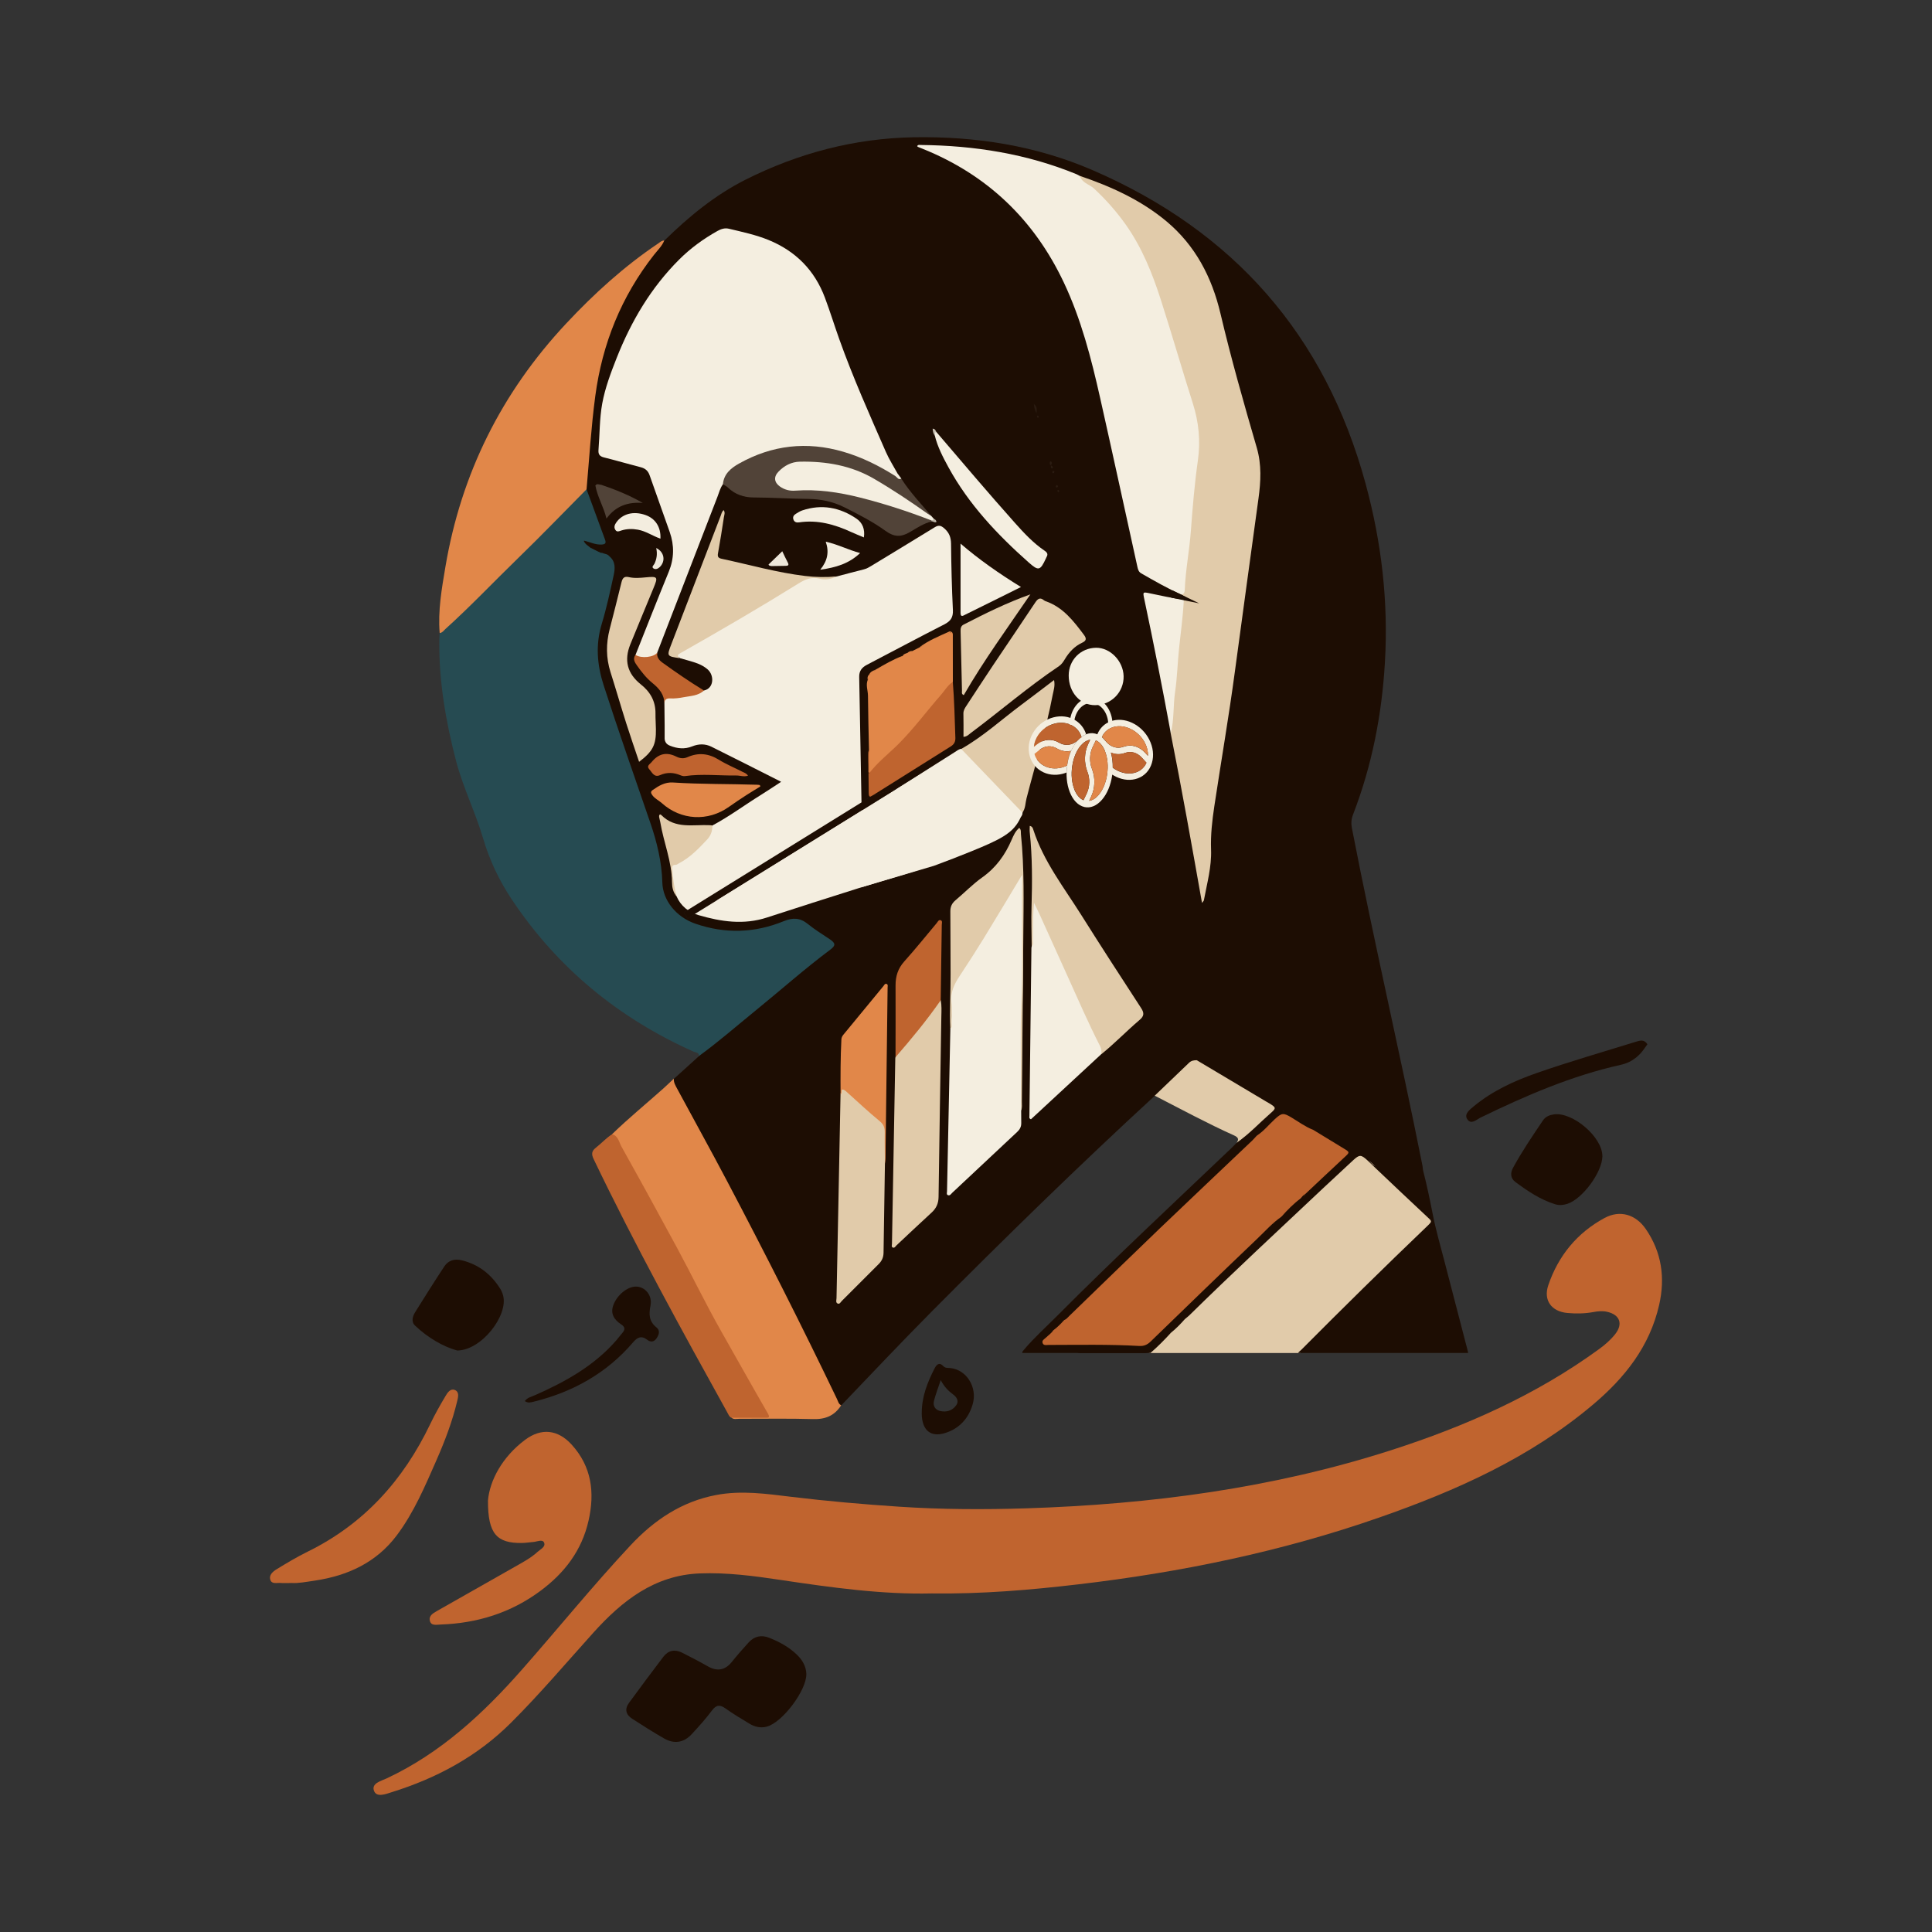 <?xml version="1.0" encoding="UTF-8"?>
<svg id="Layer_1" xmlns="http://www.w3.org/2000/svg" version="1.1" viewBox="0 0 500 500">
  <rect x="0" y="0" width="500" height="500" fill="#333333" stroke="none"/>
  <!-- Generator: Adobe Illustrator 29.4.0, SVG Export Plug-In . SVG Version: 2.1.0 Build 152)  -->
  <defs>
    <style>
      .st0 {
        fill: #514338;
      }

      .st1 {
        fill: #f4eee0;
      }

      .st2 {
        fill: #1d0d03;
      }

      .st3 {
        fill: #c8c0b3;
      }

      .st4 {
        fill: #2b1c12;
      }

      .st5 {
        fill: #2a1b11;
      }

      .st6 {
        fill: #f3eddf;
      }

      .st7 {
        fill: #c0642f;
      }

      .st8 {
        fill: #64584c;
      }

      .st9 {
        fill: #ede7d9;
      }

      .st10 {
        fill: #5a4d42;
      }

      .st11 {
        fill: #bdb5a8;
      }

      .st12 {
        fill: #bf642f;
      }

      .st13 {
        fill: #4f4137;
      }

      .st14 {
        fill: #eee7da;
      }

      .st15 {
        fill: #bf632f;
      }

      .st16 {
        fill: #e18749;
      }

      .st17 {
        fill: #e1cbaa;
      }

      .st18 {
        fill: #2b1c11;
      }

      .st19 {
        fill: #264b52;
      }
    </style>
  </defs>
  <path class="st2" d="M369.6,309.14c-.17-.57-.99-.87-.74-1.61.27-.77-.02-1.36-.47-1.98-.62-.87-.79-1.78-.12-2.73-.05-.42-.07-.82-.15-1.21-5.8-29.15-12.59-58.08-18.24-87.25-.25-1.26-.17-2.4.3-3.59,4.88-12.64,7.44-25.78,8.23-39.26.94-15.74-.87-31.21-5.01-46.38-10.46-38.42-34.21-65.36-70.67-81.11-14.7-6.35-30.17-8.75-46.15-8.5-15.47.27-29.97,4.11-43.7,11.01-7.88,3.99-14.67,9.57-20.95,15.74-.45.37-.87.77-1.21,1.19-9.99,12-15.62,25.83-17.43,41.27-.52,4.36-.67,8.73-1.14,13.09-.3,2.9-.89,5.8-.62,8.75,1.02,3.92,2.7,7.56,3.94,11.38.25.74,1.09,1.64.52,2.26-.67.69-1.74.15-2.65-.02-.79-.15-1.86-1.04-2.31-.02-.37.79.82,1.36,1.54,1.83.87.42,1.74.84,2.6,1.26.2.07.4.15.62.22.67.2,1.39.37,1.86.97,1.12,1.31,1.07,2.85.77,4.41-.92,4.76-2.31,9.39-3.47,14.1-.99,4.09-.97,8.11.22,12.07,2.88,9.59,6.07,19.06,9.42,28.51,2.18,6.12,4.54,12.17,5.58,18.64.27,1.74.79,3.4.84,5.18.1,5.5,2.75,9.39,7.73,11.65,3.52,1.59,7.31,2.18,11.13,2.28,4.61.12,9.07-.69,13.29-2.55,2.11-.92,3.82-.69,5.55.72,1.69,1.36,3.57,2.48,5.33,3.72,1.54,1.07,1.59,1.46.17,2.63-2.18,1.76-4.44,3.4-6.57,5.16-8.48,7.06-16.88,14.23-25.58,21.02-.5.4-.79.89-1.17,1.34-2.16,1.96-4.34,3.92-6.49,5.87-.32.72-.2,1.39.15,2.06.5.97.94,1.96,1.49,2.9,5.58,9.64,10.63,19.58,15.86,29.4,4.46,8.33,8.6,16.83,12.82,25.26,1.09,2.18,2.35,4.26,3.35,6.47,2.68,5.87,5.7,11.58,8.45,17.4.22.5.47,1.07,1.19,1.02,7.81-8.16,15.57-16.38,23.52-24.39,18.84-18.96,37.95-37.63,57.61-55.72.5-.07.84-.35,1.17-.67,2.26-2.33,4.83-4.29,6.99-6.69.77-.87,1.69-1.46,2.83-1.69.77-.5,1.29-.1,1.96.3,1.07.67,1.86,1.88,3.1,2.06,1.14.17,1.88.67,2.55,1.51.99,1.26,2.23,2.11,3.84,2.31.84.1,1.56.52,2.28.89,2.23,1.12,3.84,3.3,6.44,3.77.25.05.52.22.62.45.72,1.44,1.81,2.01,3.45,2.48,2.18.62,4.39,1.76,5.48,4.09.12.1.25.17.4.25,1.39.05,2.53.69,3.67,1.41,2.08,1.31,4.44,2.13,6.3,3.84.55.5,1.21.45,1.91.42.72-.05,1.21.2,1.56.94.74,1.59,1.86,2.85,3.62,3.37.3.1.52.25.69.55,1.29,2.21,2.83,4.16,5.45,4.86.25.07.42.27.62.47,1.66,1.66,3.82,2.78,5.03,4.91.15.25.47.42.82.22.22-.15.4-.4.32-.64-.27-1.26.1-2.55-.32-3.82ZM177.97,237.68l-.99-1.56c16.29-10.09,32.55-20.15,48.81-30.22,2.18-.62,4.34-1.24,6.52-1.86-18.12,11.2-36.21,22.43-54.33,33.64Z"/>
  <path class="st2" d="M232.3,204.04c-18.12,11.2-36.21,22.43-54.33,33.64l-.99-1.56c16.29-10.09,32.55-20.15,48.81-30.22,2.18-.62,4.34-1.24,6.52-1.86Z"/>
  <path class="st19" d="M151.8,126.63c1.59,4.33,3.17,8.66,4.77,12.99.35.95.1,1.26-.92,1.31-1.58.07-2.97-.64-4.62-1.05.39,1.02,1.19,1.33,1.76,1.87.74.65,1.64.99,2.56,1.28.18.03.37.05.55.08.45.6,1.25.47,1.8.86,1.66,1.35,1.49,3.21,1.11,4.94-.92,4.21-1.83,8.44-3.08,12.56-1.64,5.41-1.2,10.63.5,15.9,3.86,11.95,8.02,23.79,12.1,35.66,1.69,4.92,2.94,10.05,3.08,15.35.12,4.67,3.6,8.96,8.55,10.67,7.7,2.66,15.36,2.43,22.87-.65,2.37-.97,4.24-.9,6.24.73,1.79,1.46,3.78,2.66,5.7,3.96,1.46.99,1.56,1.6.12,2.67-6.67,4.99-12.9,10.53-19.36,15.78-4.86,3.95-9.57,8.08-14.64,11.76.04-.99-.87-.9-1.4-1.14-19.36-8.65-35.14-21.59-46.96-39.26-3.32-4.95-5.83-10.23-7.53-16.01-1.99-6.75-5.18-13.11-6.97-19.96-2.69-10.3-4.47-20.72-4.34-31.4,0-.56.07-1.13.1-1.69.83-1.06,1.79-2,2.83-2.85.88-.72,1.72-1.48,2.51-2.3,7.76-7.99,16-15.49,23.76-23.48,2.44-2.51,4.77-5.13,7.3-7.56.46-.44.82-1.11,1.62-1.02Z"/>
  <path class="st16" d="M151.8,126.63c-5.87,5.92-11.65,11.93-17.63,17.73-6.32,6.13-12.36,12.53-18.9,18.43-.45.41-.8.97-1.48,1.05-.48-5.77.52-11.43,1.47-17.07,4.07-24.16,14.53-45.16,31.27-63.05,7.21-7.71,14.97-14.77,23.75-20.67.5-.34.95-.81,1.63-.8-.59,1.46-1.74,2.53-2.68,3.73-8.44,10.77-13.37,23-15.17,36.51-1.07,8.01-1.55,16.09-2.26,24.14Z"/>
  <path class="st16" d="M174.39,279.16c-.08.99.43,1.79.86,2.6,4.3,7.99,8.71,15.92,12.94,23.95,9.81,18.62,19.32,37.38,28.42,56.35.28.58.4,1.31,1.09,1.62-1.7,2.69-4.08,3.68-7.3,3.58-6.38-.19-12.77-.05-19.16-.07-.64,0-1.34.23-1.92-.29.5-.5,1.15-.37,1.76-.38,2.01-.02,4.02,0,6.03-.01,1.43-.01,1.51-.11.78-1.36-2.67-4.53-5.24-9.12-7.8-13.71-3.99-7.16-8.06-14.28-11.71-21.62-4.87-9.79-10.36-19.25-15.61-28.83-1.38-2.53-2.7-5.1-4.37-7.46,4.31-4.18,8.97-7.98,13.44-11.98.86-.78,1.69-1.59,2.54-2.39Z"/>
  <path class="st17" d="M336.49,350.16c2.71-2.73,5.4-5.39,8.06-8.08,6.83-6.87,13.73-13.67,20.84-20.25,1.63-1.51,3.16-3.12,4.71-4.7.58-.59,1.08-1.25.17-1.94-2.63-2.01-4.67-4.68-7.25-6.72-3.31-2.62-6.06-5.82-9.25-8.56-1.48-1.27-2.2-1.44-3.67-.08-2.46,2.27-4.96,4.5-7.39,6.8-6.76,6.42-13.61,12.75-20.38,19.16-4.79,4.53-9.62,9.03-14.18,13.8-.46.48-.93.96-1.5,1.33-1.39,1.18-2.59,2.57-3.92,3.81-1.39,1.42-2.83,2.79-4.19,4.24-.39.41-.94.71-1.26,1.19h39.2Z"/>
  <path class="st2" d="M297.72,350.16c1.88-1.62,3.62-3.38,5.29-5.21-.44-.5-.69-.93-.03-1.54,2.07-1.91,3.91-4.05,5.96-5.98.38-.36.66-.92,1.62-.87-1.12,1.22-2.2,2.2-3.19,3.27-.38.41-1.05.74-.68,1.51.35-.3.73-.57,1.06-.89,11.44-11.25,23.22-22.15,34.89-33.15,2.52-2.37,5.05-4.72,7.59-7.06,1.6-1.47,2.01-1.45,3.64.04.72.66,1.41,1.36,2.12,2.03,4.42,4.18,8.82,8.39,13.28,12.53,1.36,1.26,1.43,1.19.06,2.51-11,10.52-21.84,21.2-32.57,31.99-.26.26-.61.48-.82.81h44.01c-.03-.26-.09-.51-.16-.77-2.02-7.71-4.03-15.43-6.02-23.15-1.03-3.99-2.19-7.95-2.98-11.99-.74-3.84-1.56-7.66-2.52-11.44-.83.07-.93.57-.89,1.3.07,1.43,2,2.42.94,4.12-.12.19.24.4.5.48.31.1.49.32.64.62.64,1.26-.78,2.62.2,3.86.01.02-.1.18-.18.22-.25.13-.41-.05-.48-.23-.95-2.56-3.78-3.29-5.21-5.37-.22-.32-.61-.35-.98-.35-.41,0-.88.06-1.15-.31-1.12-1.52-3.27-2.21-3.53-4.43-.05-.4-.43-.51-.83-.53-1.79-.1-2.95-1.49-3.37-2.77-.51-1.55-1.3-1.59-2.47-1.55-.3.01-.62.28-.88.01-1.3-1.33-2.91-2.16-4.56-2.95-2.04-.98-3.68-2.9-6.25-2.61,0,0,0,0,0,0-.38-1.7-1.65-2.56-3.08-3.29-.96-.49-1.88-1.06-2.85-1.55-.25-.13-.68-.21-.87-.08-.8.53-1.01.15-1.22-.58-.4-1.42-1.61-2.34-3.05-2.23-.59.05-.86-.03-.99-.6-.11-.48-.45-.83-.92-.97-1.02-.3-1.77-1.01-2.63-1.56-.8-.52-1.71-1.12-2.61-1.2-1.8-.15-2.96-1.06-3.99-2.39-.49-.63-1.05-1.38-1.94-1.36-.81.02-1.16-.28-1.78-.81-.82-.7-1.84-1.37-2.84-1.93-.49-.28-1,.02-1.24.6.3,1.04,1.32,1.21,2.07,1.67,5.43,3.35,10.96,6.55,16.45,9.8,1.3.77,1.28,1.17.16,2.17-2.83,2.53-5.69,5.04-8.37,7.74-.47.47-.93.95-1.42,1.42-15.11,14.4-30.38,28.63-45.11,43.43-2.87,2.88-5.91,5.6-8.54,8.72-.2.24-.5.49-.43.83h33.19ZM329.67,317.71c.45-.66,1.11-1.1,1.58-1.71.12-.15.28-.3.4-.46-.09,1.17-.68,1.85-1.97,2.17ZM325.31,293.12c-.06.18-.14.36-.12.53-.03-.18,0-.36.12-.53ZM271.22,346.22c.59-.5,1.28-.9,1.48-1.72.03-.55-.6-.57-.82-.94.63-.71,1.37-1.26,1.91-1.98.65-.87,1.11-.61,1.61.09.81.18,1.22-.43,1.69-.88,3.81-3.69,7.52-7.47,11.36-11.13,3.87-3.69,7.74-7.39,11.59-11.11,2.48-2.39,4.9-4.86,7.44-7.19,5.69-5.22,11.24-10.57,16.8-15.92.43-.42.97-.79,1.01-1.49-.03-.04-.02-.08-.04-.13.03.05.05.09.1.14.74.17,1.12-.39,1.55-.81,1.07-1.03,2.09-2.11,3.17-3.14,1.61-1.54,2.18-1.6,4.03-.43,1.26.79,2.54,1.55,3.82,2.29.55.32,1.09.83,1.83.47-.02.8.68.94,1.18,1.23,2.21,1.3,4.4,2.65,6.61,3.95.71.42,1.19.78.31,1.59-2.61,2.39-5.16,4.84-7.82,7.18-.84.74-1.74,1.45-2.26,2.49-1.27,1.74-1.76,3.97-3.17,5.27.66-1.09,1.52-2.4,2.06-3.9-2.37.79-3.73,2.67-4.98,4.66,0,.05,0,.09,0,.14-.04-.07-.06-.14-.14-.22-.66-.08-1.04.38-1.44.77-6.38,6.08-12.77,12.15-19.14,18.24-4.4,4.2-8.59,8.61-13.06,12.75-1.06.98-2.14,1.57-3.58,1.43-3.6-.35-7.2-.32-10.81-.31-3.92.01-7.84,0-11.76,0-.4,0-.94.13-1.13-.29-.25-.53.28-.81.63-1.1Z"/>
  <path class="st12" d="M158.41,293.53c1.6.45,1.79,2.06,2.42,3.2,4.87,8.71,9.66,17.47,14.41,26.25,3.87,7.16,7.4,14.5,11.42,21.58,4.01,7.07,7.98,14.17,12.04,21.21.66,1.14.23,1.15-.7,1.14-2.89-.02-5.78,0-8.67,0-.56-.17-.73-.7-.98-1.14-12.02-21.69-23.98-43.41-34.71-65.78-.64-1.33-.53-2.12.61-3,1.42-1.11,2.62-2.48,4.16-3.45Z"/>
  <path class="st17" d="M309.72,274.38c6.02,3.58,12.03,7.17,18.05,10.75.27.16.54.3.8.46,1.69,1.04,1.73,1.22.27,2.49-2.94,2.57-5.6,5.45-8.82,7.69.7-.94.41-1.44-.62-1.91-7-3.15-13.74-6.8-20.56-10.3,2.97-2.84,5.94-5.68,8.9-8.53.57-.55,1.25-.65,1.99-.65Z"/>
  <path class="st1" d="M243.19,223.24c-6.85,2.54-13.93,4.38-20.89,6.59-7.94,2.52-15.89,5.03-23.81,7.62-6.02,1.97-11.92,1.08-17.76-.63-2.53-.74-4.56-2.35-5.66-4.9-1.12-2.27-.92-4.79-1.36-7.19-.12-.64.13-1.02.79-1.27,3.48-1.33,5.9-4.02,8.35-6.66.83-.89.81-2.21,1.52-3.17,4.34-2.3,8.26-5.24,12.42-7.82,1.74-1.08,3.43-2.22,5.37-3.48-6.19-3.12-12.1-6.14-18.06-9.09-1.58-.78-3.28-.76-4.96-.08-1.92.77-3.82.6-5.72-.16-.5-.2-.86-.45-1.09-.8-.35-.52-.33-1.1-.32-1.31.03-1.14-.01-4.4-.06-8.85,0-.09.02-.24.02-.42,0-.46-.04-.58,0-.7.13-.47,1.31-.55,1.36-.55,3.01-.22,6-.64,8.87-1.67,2.55-.55,2.72-3.85.97-5.43-1.47-1.32-3.3-1.82-5.12-2.35-.68-.2-1.37-.39-2.05-.58-.17-.43-.93.02-.93-.57,0-.58.5-.87.94-1.13,2.42-1.38,4.76-2.89,7.21-4.2,7.9-4.24,15.44-9.1,23.11-13.73,1.92-1.16,3.84-1.6,6.03-1.14,1.42.3,2.8-.18,4.2-.39,2.33-.61,4.67-1.25,7.01-1.83.67-.17,1.24-.49,1.81-.83,5.5-3.35,11.02-6.67,16.5-10.05,1-.62,1.59-.52,2.49.26,1.27,1.11,1.74,2.32,1.76,3.99.06,5.73.2,11.45.48,17.17.09,1.91-.61,2.88-2.25,3.71-6.7,3.42-13.33,6.98-20,10.45-1.32.69-2.04,1.61-2,3.16.22,10.93.39,21.87.6,32.8,0,.54-.1,1.12.29,1.74,3.23-2.04,6.45-4.07,9.66-6.11,4.75-3.01,9.49-6.02,14.24-9.03.51-.32.99-.75,1.64-.8,1.77,1.62,3.52,3.29,5.09,5.1,2.32,2.68,4.91,5.09,7.38,7.61,1,1.01,1.75,2.28,3.07,2.98.26.14.42.45.3.79,0,1.1-.83,1.45-1.63,1.77-1.42.56-2.87,1.06-4.3,1.58-2.93,1.05-5.32,3-7.89,4.66-.37.24-.86.39-1.01.9-.66.43-1.34.83-1.95,1.34-1.55.89-2.97,2-4.63,2.69Z"/>
  <path class="st1" d="M187.09,125.34c-.72.96-.98,2.13-1.41,3.22-5.21,13.44-10.4,26.89-15.59,40.33-.14,1.04-.82,1.44-1.78,1.5-.91.06-1.83.09-2.73-.01-.52-.06-1.19-.06-1.11-.9,2.86-7.18,5.68-14.37,8.61-21.52,1.4-3.43,1.45-6.81.25-10.25-1.72-4.91-3.49-9.8-5.21-14.71-.39-1.12-1.1-1.77-2.26-2.07-3.19-.82-6.36-1.75-9.56-2.55-1.11-.28-1.51-.81-1.41-1.95.33-4.01.25-8.08.97-12.01.74-4.03,2.21-7.92,3.72-11.75,3.77-9.55,8.9-18.23,16.22-25.53,2.94-2.93,6.27-5.34,9.89-7.37.94-.53,1.9-.82,2.96-.57,3.46.83,6.94,1.56,10.25,2.91,7.01,2.87,11.92,7.82,14.58,14.91,1.32,3.52,2.43,7.12,3.69,10.66,3.54,9.95,7.85,19.58,12.08,29.25.86,1.97,2.05,3.81,3.09,5.71.34.62-.07.74-.54.82-1.57-.43-2.83-1.45-4.23-2.2-5.05-2.7-10.34-4.7-16.06-5.23-7.78-.71-15.04.92-21.57,5.38-1.44.99-1.96,2.58-2.85,3.94Z"/>
  <path class="st1" d="M305.72,153.88c-3.58-1.6-6.97-3.55-10.36-5.49-.68-.39-.84-.98-.99-1.64-3.22-14.61-6.39-29.23-9.67-43.83-2.29-10.19-4.9-20.32-9.38-29.8-7.68-16.26-19.83-27.9-36.58-34.63-.38-.15-.77-.3-1.15-.46-.09-.04-.15-.13-.23-.2.2-.44.62-.31.94-.31,13.87.14,27.38,2.27,40.29,7.56.28.12.54.29.82.43,1.74,1.69,3.91,2.82,5.66,4.54,6.59,6.46,11.08,14.19,14.16,22.8,2.37,6.61,4.32,13.35,6.44,20.04,1.32,4.18,2.39,8.44,3.76,12.6,1.53,4.69,1.51,9.41.95,14.23-.61,5.17-1.31,10.32-1.5,15.54-.15,3.91-.84,7.79-1.3,11.68-.21,1.79-.36,3.59-.56,5.38-.08.72.06,1.82-1.29,1.56Z"/>
  <path class="st17" d="M305.72,153.88c.73-.11.88-.68.9-1.25.19-5.13,1.21-10.16,1.58-15.27.45-6.07.95-12.15,1.81-18.18.71-5,.25-9.89-1.29-14.73-2.85-8.95-5.44-17.98-8.32-26.93-2.19-6.81-4.85-13.43-9.03-19.35-2.42-3.42-5.17-6.52-8.23-9.37-1.04-.97-2.58-1.32-3.39-2.61-.14-.22-.23-.46-.34-.69,8.1,2.75,15.85,6.26,22.46,11.77,7.47,6.24,11.76,14.45,13.98,23.85,2.76,11.68,6.04,23.22,9.4,34.74,1.28,4.39,1.05,8.76.44,13.18-2.04,14.91-4.1,29.82-6.1,44.73-1.56,11.65-3.57,23.24-5.32,34.86-.56,3.74-.99,7.46-.85,11.24.17,4.5-1.06,8.79-1.86,13.14-.02.12-.15.22-.48.67-2.64-14.87-5.22-29.43-8.11-43.92.23-11.06,1.87-21.99,2.87-32.98.03-.31.05-.62.13-.91.17-.76.84-.54,1.34-.68.72-.21-.24-.27-.04-.43-.52-.3-1.04-.59-1.57-.89Z"/>
  <path class="st1" d="M264.28,287.39c0,1.08,0,2.16.02,3.24.02.94-.35,1.66-1.04,2.3-5.62,5.24-11.21,10.51-16.82,15.76-.32.3-.59.83-1.13.61-.41-.17-.23-.64-.22-.98.28-14.02.57-28.05.86-42.07.4-2.24.29-4.52.13-6.75-.21-3,.69-5.45,2.35-7.9,5.26-7.77,9.9-15.93,14.78-23.95.32-.52.53-1.13,1.2-1.37.51.39.27.95.27,1.43.02,10.26.21,20.53-.05,30.78-.24,9.38-.18,18.75-.25,28.13,0,.26,0,.52-.1.76Z"/>
  <path class="st17" d="M243.47,258.85c.26,1.38.18,2.78.15,4.17-.25,15.58-.51,31.16-.72,46.74-.02,1.68-.58,2.94-1.82,4.07-3.05,2.78-6.03,5.64-9.05,8.45-.28.26-.5.78-.98.58-.41-.17-.22-.64-.21-.98.28-15.99.57-31.99.86-47.98,0-.1.03-.2.05-.31,1.1-2.12,2.86-3.75,4.26-5.64,2.1-2.86,4.62-5.41,6.52-8.44.2-.33.41-.75.94-.66Z"/>
  <path class="st17" d="M267,244.9c-.02-3.4-.14-6.8-.04-10.19.19-6.45.22-12.89-.46-19.31-.06-.53,0-1.08,0-1.66.7.14.81.65.94,1.05,2.65,8.17,7.91,14.88,12.4,22.02,5.08,8.07,10.26,16.07,15.47,24.06.85,1.3.8,2.09-.4,3.1-3.37,2.87-6.44,6.07-9.89,8.86-3.35-7.74-7.03-15.33-10.45-23.04-2.21-4.98-4.49-9.94-6.81-14.98-.01,2.9.03,5.71-.03,8.53-.01.57.31,1.41-.71,1.56Z"/>
  <path class="st17" d="M229.02,301.19c-.12,7.68-.24,15.37-.36,23.06-.02,1.15-.44,2.08-1.26,2.89-3.18,3.16-6.34,6.35-9.52,9.52-.31.3-.56.92-1.08.7-.59-.25-.32-.91-.31-1.39.23-12.27.49-24.55.73-36.82.11-5.31.21-10.62.31-15.93.25-1.84.5-1.96,1.96-.79,3.14,2.51,5.96,5.39,9.03,7.98.43.36.58.82.57,1.37-.06,3.14.1,6.28-.08,9.42Z"/>
  <path class="st1" d="M267,244.9c.52-.45.3-1.06.3-1.6.02-3.19.01-6.37.3-9.65.47.97.97,1.93,1.41,2.91,2.4,5.29,4.79,10.58,7.18,15.87,2.78,6.14,5.45,12.32,8.52,18.32.34.66.43,1.35.28,2.08-6.08,5.63-12.15,11.26-18.18,16.84-.56-.23-.41-.58-.4-.86.17-14.48.34-28.97.52-43.45,0-.15.04-.31.06-.46Z"/>
  <path class="st17" d="M249.35,190.7c0-2.09.03-4.05-.02-6.01-.02-.79.34-1.38.74-1.98,2.29-3.49,4.57-7,6.89-10.47,3.64-5.44,7.34-10.85,10.96-16.31.67-1.01,1.26-1.41,2.28-.56.12.1.26.17.41.22,4.5,1.55,7.22,5.12,9.92,8.72.71.95.63,1.51-.46,2.02-1.99.92-3.41,2.46-4.52,4.32-.4.67-.84,1.31-1.49,1.75-7.93,5.32-15.16,11.58-22.81,17.29-.51.38-.95.94-1.91,1.01Z"/>
  <path class="st16" d="M246.29,163.55c.38.3.3.75.3,1.14.01,3.93.01,7.87.01,11.8-1.82,2.76-4.1,5.15-6.22,7.67-2.79,3.3-5.38,6.79-8.61,9.7-2.03,1.83-4.07,3.64-5.89,5.69-.23.26-.49.62-.89.46-.34-.14-.22-.54-.21-.83.05-1.69-.14-3.39.11-5.08-.09-4.69-.22-9.37-.26-14.06-.01-1.37-.62-2.74-.05-4.12.36-.36.09-.98.55-1.29.34-.53,1.03-.68,1.36-1.22h-.02c2.58-.82,4.76-2.44,7.14-3.66l.02-.03c.32-.25.74-.26,1.07-.47.48-.22.92-.5,1.38-.75.61-.31,1.22-.62,1.84-.93,2.8-1.31,5.36-3.15,8.38-4Z"/>
  <path class="st17" d="M216.54,149.19c-1.42.71-3,.94-4.45.57-2.16-.55-3.83.25-5.51,1.29-9.96,6.19-20.1,12.09-30.3,17.87-.7.4-1.36.71-.29,1.43-3.47-.51-3.46-.5-2.21-3.73,4.25-11.05,8.49-22.1,12.74-33.15.18-.47.24-1.01.77-1.46.44.65.14,1.3.05,1.87-.47,3.1-.96,6.21-1.52,9.29-.17.94.08,1.26.99,1.45,7.18,1.53,14.26,3.57,21.58,4.44,2.72.33,5.44.37,8.16.12Z"/>
  <path class="st0" d="M187.09,125.34c.23-2.69,2.07-4.19,4.17-5.37,8.55-4.8,17.55-5.81,26.97-3.06,4.83,1.41,9.28,3.63,13.52,6.31.58.03.9.68,1.51.65,2.22,3.5,5.09,6.48,7.73,9.64-.79.33-1.26-.29-1.77-.66-4.81-3.38-9.64-6.73-14.88-9.42-5.49-2.81-11.43-3.7-17.55-3.47-1.83.07-3.38.86-4.69,2.11-1.45,1.38-1.26,2.7.48,3.74,1.02.61,2.12.76,3.27.72,5.23-.18,10.38.2,15.48,1.51,6.24,1.61,12.47,3.25,18.41,5.81.42.18.87.32,1.23.64.13.13.17.28.13.46-2.08.51-3.85,1.71-5.64,2.76-2.28,1.34-4.05,1.3-6.26-.3-3.32-2.4-7-4.28-10.69-6.13-2.96-1.48-6.07-2.12-9.35-2.16-4.73-.05-9.44-.36-14.17-.38-2.4,0-4.76-.75-6.6-2.56-.36-.35-.85-.56-1.28-.84Z"/>
  <path class="st17" d="M264.61,210.31c-3.22-2.78-6.1-5.91-9.03-8.98-1.95-2.04-3.92-4.07-5.87-6.11-.38-.4-.63-.93-.94-1.4,5.62-3.19,10.38-7.56,15.53-11.4,2.79-2.08,5.55-4.2,8.49-6.43.31,1.53-.13,2.69-.36,3.86-1.72,9.06-4.48,17.86-6.77,26.78-.32,1.23-.24,2.58-1.06,3.67Z"/>
  <path class="st17" d="M264.28,287.39c-.03-2.78-.07-5.57-.07-8.35,0-6.04-.15-12.08.08-18.11.41-10.98.09-21.97.25-32.95,0-.43,0-.87,0-1.61-3.46,5.74-6.71,11.2-10.04,16.62-1.99,3.24-4.06,6.44-6.16,9.62-1.37,2.08-2.4,4.16-2.1,6.79.21,1.78.04,3.61.02,5.41,0,.49.19,1.05-.31,1.44-.24-4.74.1-9.48.06-14.23-.05-5.37,0-10.73-.06-16.1-.02-1.26.4-2.15,1.34-2.94,2.33-1.96,4.47-4.18,6.94-5.93,3.55-2.52,5.91-5.82,7.59-9.73.48-1.11.98-2.25,1.97-3.07.55.51.37,1.12.43,1.66.91,8.85.68,17.73.61,26.6-.11,14.19-.24,28.38-.37,42.57,0,.77.11,1.55-.16,2.3Z"/>
  <path class="st17" d="M165.4,197.16c-1.12-3.35-2.27-6.63-3.32-9.94-1.4-4.41-2.68-8.86-4.08-13.27-1.17-3.69-1.18-7.38-.22-11.11,1.03-4.04,2.08-8.08,3.06-12.14.27-1.11.71-1.62,1.91-1.34,1.47.34,2.98.19,4.46.05,2.99-.28,3.12-.11,1.94,2.73-2,4.85-4.02,9.7-6,14.56-1.71,4.19-.81,7.63,2.71,10.43,2.45,1.94,3.83,4.38,3.78,7.58-.02,1.34.1,2.68.11,4.02.06,4.05-.81,5.74-4.35,8.43Z"/>
  <path class="st16" d="M229.02,301.19c-.02-2.67-.09-5.35-.05-8.02.02-1.24-.21-2.13-1.29-3.01-2.9-2.37-5.63-4.95-8.42-7.45-.38-.34-.73-.74-1.29-.76-.4.33.03.94-.43,1.25-.03-4.74-.03-9.48.21-14.21.02-.48.24-.88.55-1.25,3.44-4.18,6.87-8.36,10.32-12.53.21-.26.39-.72.82-.57.42.15.28.59.27.95-.18,14.79-.36,29.59-.55,44.38,0,.4-.09.81-.13,1.21Z"/>
  <path class="st12" d="M243.47,258.85c-3.59,5.17-7.59,10.01-11.71,14.75,0-6.19.05-12.37.01-18.56-.01-2.37.61-4.38,2.24-6.2,2.89-3.22,5.6-6.6,8.38-9.91.29-.35.52-.94,1.03-.79.56.17.32.8.31,1.23-.08,6.49-.18,12.98-.28,19.48Z"/>
  <path class="st12" d="M224.88,194.08v6.1c2.41-3.08,5.15-5.15,7.56-7.55,4.03-4.02,7.41-8.61,11.15-12.88.97-1.11,1.69-2.46,3-3.26.38,4.82.5,9.66.66,14.49.03.99-.34,1.65-1.16,2.17-6.67,4.18-13.33,8.38-20.01,12.56-.51.32-1.23,1.02-1.25-.4-.04-3.49-.09-6.99-.13-10.48,0-.25.11-.49.17-.74Z"/>
  <path class="st1" d="M241.02,134.68c-6.02-2.33-12.13-4.32-18.39-5.9-5.55-1.4-11.12-2.22-16.84-1.8-1.45.11-2.77-.24-3.95-1.07-1.49-1.06-1.66-2.49-.4-3.81,1.51-1.59,3.38-2.58,5.6-2.62,6.76-.12,13.25.98,19.18,4.44,4.77,2.78,9.36,5.84,13.86,9.04.29.2.61.36.91.55.24.27.48.53.72.8,0,.55-.25.62-.68.39Z"/>
  <path class="st1" d="M242.29,111.75c6.77,7.91,13.49,15.87,20.43,23.64,2.34,2.62,4.73,5.18,7.66,7.16.69.47.89.94.44,1.65-.05.09-.08.19-.12.28-1.49,3.24-1.92,3.35-4.5,1.06-8.1-7.19-15.48-15-20.73-24.59-1.43-2.62-2.82-5.28-3.54-8.21-.08-.41-.39-.9.37-1Z"/>
  <path class="st1" d="M306.36,155.39c-.2,4.1-.77,8.16-1.2,12.23-.41,3.82-.49,7.69-1.05,11.49-.52,3.55-.22,7.17-1.11,10.66-2.13-11.62-4.42-23.21-6.87-34.77-.39-1.84-.38-1.83,1.48-1.44,2.87.59,5.73,1.26,8.65,1.6.12,0,.18.04.17.11-.01.08-.03.12-.07.12Z"/>
  <path class="st17" d="M266.67,153.81c-5.88,8.64-12.04,17.06-17.25,26.09-.66-.28-.45-.76-.46-1.11-.13-5.15-.23-10.3-.36-15.44-.02-.72.07-1.34.77-1.7,5.61-2.89,11.26-5.69,17.3-7.83Z"/>
  <path class="st16" d="M196.79,203.53c-1.21.75-2.44,1.47-3.64,2.25-1.51.98-3.02,1.98-4.48,3.02-5.44,3.88-12.43,3.51-17.41-.97-.77-.69-1.74-1.11-2.38-1.96-.38-.51-.64-.95.03-1.41,1.58-1.1,3.18-2.08,5.24-1.95,7.25.47,14.52.35,21.78.58.24,0,.48.05.72.08.04.12.09.24.13.37Z"/>
  <path class="st1" d="M283.65,167.64c3.66-.05,7.04,3.42,7.14,7.34.1,4.13-3.19,7.49-7.37,7.52-3.85.02-6.82-3.3-6.84-7.64-.02-4.02,3.06-7.16,7.07-7.22Z"/>
  <path class="st1" d="M248.59,140.69c4.78,4.11,10,7.77,15.64,11.23-2.04,1.02-3.87,1.93-5.71,2.84-2.9,1.44-5.81,2.88-8.71,4.31-.54.27-1.21.76-1.22-.44,0-5.96,0-11.91,0-17.94Z"/>
  <path class="st15" d="M193.59,200.75c-1.12.36-2.07-.07-3.03-.05-4.43.06-8.86-.49-13.28.15-.38.06-.83-.07-1.2-.22-1.75-.74-3.48-.81-5.25-.03-1.56.69-2.06-.7-2.81-1.53-.78-.86.18-1.3.57-1.79,1.8-2.24,3.88-2.74,6.42-1.48,1.02.51,1.94.58,2.94.14,2.82-1.24,5.45-.95,8.09.68,1.92,1.19,4.04,2.06,6.06,3.1.49.25,1.07.37,1.48,1.04Z"/>
  <path class="st17" d="M184.36,213.63c.04,1.35-.4,2.61-1.27,3.55-2.21,2.37-4.45,4.73-7.39,6.25-.27.14-.54.39-.81.39-1.16,0-.91.64-.87,1.44.12,2.27.53,4.47,1.04,6.67-.89-1.04-1.13-2.34-1.14-3.6-.04-5.39-2.19-10.35-3.04-15.56-.07-.46-.24-.9-.3-1.36-.05-.41.15-.88.58-.46,3.64,3.67,8.27,2.39,12.6,2.61.2,0,.41.05.61.07Z"/>
  <path class="st12" d="M164.47,169.48c1.44.99,4.76.64,5.62-.58-.18,1.2.53,2,1.35,2.59,3.5,2.52,7.05,4.97,10.74,7.21-1.48,1.39-3.43,1.39-5.24,1.74-1.14.22-2.33.37-3.49.31-1.17-.06-1.51.46-1.51,1.47.03-2.43-1.31-4.01-3.1-5.46-1.55-1.26-2.81-2.86-3.97-4.5-.59-.82-1.18-1.73-.41-2.79Z"/>
  <path class="st6" d="M223.58,139.09c-1.17-.5-2.26-.93-3.33-1.42-4.28-1.96-8.68-3.19-13.45-2.48-.66.1-1.25-.06-1.48-.79-.2-.65.12-1.1.64-1.42.53-.32,1.05-.67,1.63-.87,5.04-1.7,9.75-.82,14.07,2.12,1.56,1.06,2.23,2.74,1.91,4.86Z"/>
  <path class="st6" d="M170.92,139.41c-2.07-.74-3.78-1.96-5.84-2.33-1.46-.26-2.87-.24-4.27.21-.54.17-1.11.5-1.53-.12-.47-.69-.23-1.35.23-1.99,1.62-2.25,4.44-2.97,7.52-1.9,2.58.9,4.04,3.13,3.89,6.13Z"/>
  <path class="st0" d="M155.53,125.44c3.7,1.25,7.32,2.7,10.82,4.72-3.77-.28-6.95.71-9.39,4.04-.78-3.14-2.36-5.64-2.87-8.53.49,0,.97-.1,1.44-.24Z"/>
  <path class="st6" d="M213.7,140.19c3.16.7,5.82,2.12,8.9,2.94-2.9,2.75-6.27,3.75-10.32,4.31,1.87-2.29,2.35-4.58,1.42-7.25Z"/>
  <path class="st14" d="M198.88,146.11c1.17-1.13,2.34-2.26,3.57-3.45.52,1.08.94,2.01,1.42,2.9.42.77.01.88-.61.88-1.23.02-2.46.04-3.68.06-.37.12-.72.19-.69-.39Z"/>
  <path class="st9" d="M169.82,141.82c2.12,1.02,2.49,3.41.93,4.93-.48.47-1.14.72-1.67.33-.51-.38.11-.82.29-1.18.59-1.24.79-2.53.46-4.08Z"/>
  <path class="st10" d="M249.59,219.16c2.78-2.23,5.5-4.58,9.07-5.51-2.49,1.45-5.01,2.85-7.31,4.6-.44.34-.91.64-1.36.96-.15.15-.29.13-.41-.05Z"/>
  <path class="st16" d="M233.61,169.72c-1.93,1.61-4.19,2.65-6.42,3.74-.19.09-.48-.04-.72-.07,2.31-1.36,4.62-2.71,7.14-3.66Z"/>
  <path class="st16" d="M246.29,163.55c-2.89,1.13-5.4,3.05-8.38,4,2.37-1.82,5.12-2.9,7.81-4.13.14-.07.38.08.57.12Z"/>
  <path class="st8" d="M243.19,223.24c1.54-.95,3.07-1.9,4.61-2.85.1.07.14.15.11.23-.03.08-.06.12-.09.12-1.5.91-2.78,2.24-4.63,2.49Z"/>
  <path class="st5" d="M268.25,106.95c-.4-.76-.65-1.55-.68-2.42.75.76.82.98.68,2.42Z"/>
  <path class="st2" d="M303.11,154.68c.09-.63.18-1.27.27-1.9,2.32,1.12,4.65,2.25,6.97,3.37-2.41-.49-4.83-.98-7.24-1.47Z"/>
  <path class="st13" d="M247.82,220.75c0-.12-.01-.24-.02-.35.49-.57,1.08-.99,1.79-1.23.13.02.27.03.41.05-.73.51-1.45,1.02-2.18,1.54Z"/>
  <path class="st19" d="M155.36,143.03c-1.05-.03-1.96-.35-2.56-1.28.85.43,1.71.85,2.56,1.28Z"/>
  <path class="st1" d="M233.26,123.86c-.78.42-1.06-.3-1.51-.65.41.03.6-.17.59-.58l.93,1.22Z"/>
  <path class="st3" d="M242.29,111.75c-.44.22-.25.66-.37,1-.39-.53-.51-1.14-.55-1.81.58.02.75.41.92.81Z"/>
  <path class="st16" d="M226.48,173.38c-.1.73-.8.85-1.24,1.25-.11.13-.22.13-.33,0,.3-.7.88-1.04,1.57-1.24Z"/>
  <path class="st19" d="M157.7,143.97c-.69-.1-1.47,0-1.8-.86.6.28,1.36.24,1.8.86Z"/>
  <path class="st11" d="M241.02,134.68c.27-.05.56-.07.68-.39.37.12.59.38.66.78-.47.3-.85-.17-1.28-.14-.03-.08-.05-.17-.06-.26Z"/>
  <path class="st0" d="M155.53,125.44c-.49.05-.81,1.04-1.44.24.39-.65.95-.23,1.44-.24Z"/>
  <path class="st16" d="M236.07,168.48c-.27.5-.78.64-1.24.86-.18-.1-.19-.22-.02-.34.36-.33.76-.55,1.27-.52Z"/>
  <path class="st4" d="M272.91,122.1c-.1.14-.16.32-.25.35-.26.07-.34-.15-.31-.35.01-.1.16-.26.25-.26.09,0,.19.15.31.26Z"/>
  <path class="st18" d="M273.84,125.81c-.1.14-.16.33-.25.35-.26.07-.34-.15-.31-.35.01-.1.16-.26.25-.26.09,0,.19.15.31.26Z"/>
  <path class="st4" d="M271.98,120.44c-.34-.23-.37-.55-.25-.9.07-.2.23-.13.34-.02.34.34,0,.62-.09.92h0Z"/>
  <path class="st16" d="M224.9,174.63c.11,0,.22,0,.33,0-.29.39-.21.97-.67,1.27-.07-.47-.07-.93.34-1.27Z"/>
  <path class="st16" d="M234.81,169c0,.11.01.23.02.34-.37.24-.76.38-1.2.36.27-.45.73-.56,1.18-.7Z"/>
  <path class="st18" d="M274.12,127.15c-.09.21-.23.23-.34.12-.08-.09-.1-.24-.14-.37.11-.03.28-.12.33-.08.09.08.11.24.14.33Z"/>
  <path class="st4" d="M271.97,120.44c.26.15.56.27.48.66-.01.06-.17.14-.22.12-.38-.15-.22-.5-.26-.78,0,0,0,0,0,0Z"/>
  <path class="st5" d="M268.55,108.14c-.06-.13-.17-.26-.16-.39,0-.17.19-.25.31-.14.09.08.1.27.12.41,0,.03-.15.07-.27.12Z"/>
  <path class="st2" d="M198.88,146.11c.11.34.45.28.69.39-.34.26-.75.49-1.09.13-.17-.18.1-.45.39-.52Z"/>
  <path class="st2" d="M303.01,344.95c-1.14-.2-1.64-.54-.55-1.59,2.17-2.09,4.27-4.25,6.4-6.38.25-.25.5-.52.77-.75.39-.33.89-.46,1.26-.11.56.53-.16.77-.4,1.06-1.21,1.44-2.87,2.47-3.81,4.16-1.13,1.29-2.33,2.52-3.67,3.6Z"/>
  <path class="st12" d="M339.73,292.33c2.67,1.63,5.33,3.26,8,4.88,1.63.98,1.61,1.01.22,2.29-3.39,3.14-6.74,6.32-10.11,9.48-.23.56-.59.98-1.2,1.15-1.86,1.37-3.46,3.01-4.99,4.73h.02c-2.39,1.64-4.3,3.83-6.38,5.8-9.22,8.79-18.36,17.66-27.51,26.53-.84.82-1.73,1.21-2.9,1.15-7.83-.45-15.67-.28-23.51-.27-.54,0-1.26.21-1.52-.44-.31-.74.45-1.07.86-1.47.62-.61,1.38-1.09,1.85-1.85.72-1.14,1.52-2.19,2.85-2.68.61-.22.98-.74,1.42-1.16,7.74-7.48,15.44-15,23.21-22.45,7.99-7.66,16.05-15.25,24.07-22.88.41-.39.76-.83,1.15-1.24h-.01c1.8-1.13,3.09-2.81,4.63-4.22,1.85-1.7,2.24-1.74,4.4-.44,1.79,1.08,3.49,2.33,5.45,3.12,0,0,0-.01,0-.01Z"/>
  <path class="st2" d="M267.29,349.87c1.49,0,2.99.02,4.48,0,1.47-.02,2.93.19,4.31-.74.61-.41,1.76-.58,2.21.29.29.55.64.7,1.04.74h17.09c.86-.11,1.5-.51,2.02-1.4-.84-.27-1.34.95-2.09.25-.56-.52-1.26-.36-1.92-.37-2.27-.01-4.53,0-6.8,0-.68,0-1.27.06-1.86.54-.81.66-1.75.66-2.44-.23-.41-.53-.87-.62-1.46-.62-3.55.01-7.11.06-10.66-.04-.64-.02-2.02,1.28-2.03-.75,0-.18-.45-.05-.66.1-.54.4-1.06.8-1.6,1.2-.25.18-.57.33-.42.72.14.36.49.32.79.33Z"/>
  <path class="st2" d="M289.04,327.71c.66-3.46,3.64-4.57,5.34-6.71-1.66,2.16-2.53,4.94-5.34,6.71Z"/>
  <path class="st2" d="M275.42,341.61c-.87.98-1.78,1.92-2.85,2.68-.43-.15-.86-.29-1.38-.47,1.29-1.14,2.54-2.25,3.79-3.36.07.18.26.66.45,1.15Z"/>
  <path class="st2" d="M303.71,313.97c-.11-2.9,2.29-3.74,3.65-5.63-.08,2.74-2.06,3.88-3.65,5.63Z"/>
  <path class="st2" d="M276.16,338.66c1.28-1.25,2.3-2.25,3.32-3.25.18-.18.43-.42.65-.22.21.18.47.61.39.77-.57,1.12-1.62,1.83-2.48,2.7-.48.48-1-.04-1.88,0Z"/>
  <path class="st2" d="M314.48,302.34c-2.05,1.05-2.2,3.42-3.7,4.85-.35.33-.72.89-1.26.33-.53-.55,0-.91.35-1.26,1.4-1.42,2.8-2.83,4.19-4.25.14.11.28.22.42.33Z"/>
  <path class="st2" d="M331.66,314.85c.3.07.59.11.56.56-.09,1.66-1.56,2.92-3.42,2.79.74-1.35,2.19-2.03,2.88-3.35,0,0-.02,0-.02,0Z"/>
  <path class="st2" d="M336.65,310.12c.32-.47.71-.86,1.2-1.15-1.18,2.13-1.78,4.64-4.47,6.25,1.51-1.76,1.89-3.73,3.27-5.1Z"/>
  <path class="st2" d="M323.17,323.38c.74-.76,1.23-1.69,2.3-1.96.27-.07.65-.12.83.21.16.28-.11.47-.27.65-.73.78-1.42,1.67-2.85,1.1Z"/>
  <path class="st2" d="M344.27,303.71c.35-.85.86-1.02,1.53-.78.18.07.39.27.22.48-.48.58-1.09.26-1.75.3Z"/>
  <path class="st2" d="M325.27,293.89c-.28-.19-.36-.47-.35-.78,0-.3-.01-.65.36-.74.17-.04.42.03.55.14.33.31,0,.51-.17.75-.15.2-.26.42-.39.63,0,0,.01,0,.01,0Z"/>
  <path class="st2" d="M318.08,328.39c.44-.69,1.03-.41,1.77-.52-.56.95-1.23.47-1.77.52Z"/>
  <path class="st2" d="M317,301.04c-.16.45-.36.71-.75.71-.07,0-.21-.23-.19-.3.13-.36.41-.51.94-.4Z"/>
  <path class="st2" d="M340.51,308.58c-.06.22-.22.34-.44.31-.25-.04-.31-.25-.23-.45.04-.11.2-.25.3-.25.2,0,.35.16.37.39Z"/>
  <path class="st2" d="M319.18,297.94c-.25.23-.35.32-.44.41-.08-.09-.23-.2-.22-.27.03-.11.15-.25.26-.28.1-.03.23.08.4.15Z"/>
  <path class="st2" d="M232.3,204.04c-18.12,11.2-36.21,22.43-54.33,33.64l-.99-1.56c16.29-10.09,32.55-20.15,48.81-30.22,2.18-.62,4.34-1.24,6.52-1.86Z"/>
  <path class="st1" d="M223.39,229.49c6.1-1.81,12.21-3.62,18.31-5.42,3.38-1.24,6.62-2.5,9.71-3.76,7.33-2.98,10.48-4.58,12.32-7.93.46-.83.72-1.57.88-2.07-5.28-5.49-10.56-10.99-15.84-16.48-21.07,13.05-42.13,26.1-63.2,39.15,12.61-1.16,25.22-2.33,37.83-3.49Z"/>
  <path class="st7" d="M241.12,412.38c-12.87.3-25.98-1.53-39.08-3.49-6.94-1.04-13.94-1.97-20.96-1.69-11.69.46-20.09,7.08-27.54,15.36-7.06,7.84-13.88,15.9-21.36,23.35-8.7,8.66-19.17,14.28-30.79,17.9-1.55.49-3.91,1.44-4.59-.32-.75-1.97,1.78-2.55,3.26-3.24,13.94-6.53,24.95-16.72,34.97-28.1,9.42-10.69,18.39-21.77,28.12-32.19,6.13-6.56,13.26-11.37,22.23-13.06,6.48-1.23,12.93-.31,19.36.47,9.3,1.13,18.62,1.94,27.97,2.56,10.99.73,22,.77,32.98.42,32.09-1.03,63.71-5.19,94.42-15.07,19.16-6.17,37.39-14.23,53.75-26.15,1.54-1.12,2.97-2.37,4.15-3.86,2.09-2.65,1.2-5.05-2.11-5.78-1.16-.26-2.32-.16-3.49.06-2.23.42-4.5.45-6.74.25-4.13-.36-6.3-3.26-4.98-7.17,2.59-7.63,7.46-13.58,14.57-17.42,3.97-2.14,8.06-.94,10.68,2.88,4.1,5.98,5.05,12.61,3.44,19.64-2.44,10.7-8.84,18.78-17.01,25.69-16.33,13.81-35.47,22.35-55.39,29.3-25.29,8.83-51.39,14.2-77.95,17.31-12.43,1.46-24.92,2.52-37.9,2.35Z"/>
  <path class="st7" d="M126.29,388.28c.47-5.11,3.64-11.18,9.57-15.63,4.22-3.17,8.52-2.7,12.08,1.21,5.19,5.7,6.03,12.41,4.37,19.71-1.75,7.71-6.2,13.49-12.4,18.11-7.7,5.74-16.44,8.43-25.96,8.75-1,.03-2.41.41-2.72-1.03-.27-1.25.84-1.89,1.79-2.44,6.74-3.84,13.48-7.65,20.23-11.48,2.04-1.16,4.13-2.26,5.86-3.85.75-.69,2.2-1.33,1.68-2.44-.42-.89-1.79-.21-2.75-.13-.99.08-1.97.24-2.96.26-6.46.08-8.84-2.28-8.79-11.03Z"/>
  <path class="st2" d="M208.68,433.22c.09,4.24-6.25,12.65-10.31,13.65-1.57.39-3.06.04-4.41-.78-2.08-1.26-4.18-2.5-6.15-3.91-1.46-1.04-2.4-1.04-3.55.49-1.61,2.16-3.43,4.17-5.26,6.15-2.04,2.2-4.52,2.58-7.11,1.1-2.81-1.6-5.54-3.35-8.27-5.1-1.65-1.06-2.02-2.51-.82-4.14,2.93-3.99,5.88-7.97,8.88-11.91,1.26-1.66,2.96-2,4.82-1.07,2.25,1.13,4.49,2.29,6.68,3.54q3.62,2.07,6.17-1.08c1.41-1.75,2.89-3.45,4.41-5.11,1.5-1.64,3.33-2,5.41-1.16,2.61,1.06,5.05,2.38,7.09,4.36,1.4,1.36,2.34,2.96,2.43,4.97Z"/>
  <path class="st7" d="M75.53,409.68c-1.46,0-2.18.05-2.9-.01-.94-.09-2.25.38-2.65-.76-.46-1.31.67-2.21,1.64-2.81,2.61-1.59,5.24-3.17,7.98-4.52,14.6-7.16,24.79-18.52,31.74-33.03,1.2-2.51,2.58-4.94,4.01-7.34.47-.8,1.23-1.91,2.31-1.5,1.29.49.9,1.89.67,2.86-1.25,5.27-3.18,10.32-5.35,15.27-2.97,6.75-5.84,13.58-10.31,19.53-5.28,7.02-12.68,10.42-21.18,11.69-2.22.33-4.45.74-5.97.61Z"/>
  <path class="st2" d="M118.32,349.51c-3.61-1-7.53-3.25-10.9-6.44-1.06-1-.65-2.4.04-3.51,2.47-3.97,4.97-7.93,7.54-11.83,1.06-1.6,2.71-2.02,4.54-1.56,4.32,1.07,7.58,3.61,9.92,7.36.33.53.58,1.13.74,1.73,1.4,5.14-5.58,14.23-11.88,14.25Z"/>
  <path class="st2" d="M414.7,299.24c-.05,4.12-5.14,11.03-9.06,12.31-1.05.34-2.11.44-3.18.11-3.83-1.2-7.11-3.41-10.29-5.77-1.26-.94-1.34-2.29-.61-3.64,2.32-4.27,5.06-8.29,7.77-12.31.64-.94,1.64-1.36,2.75-1.53,4.93-.74,12.67,5.91,12.61,10.83Z"/>
  <path class="st2" d="M135.82,362.6c.67-.94,1.73-1.12,2.64-1.53,7.88-3.48,15.33-7.61,21.08-14.24.54-.62,1.01-1.29,1.55-1.9.76-.87.67-1.51-.32-2.17-1.82-1.21-2.9-2.77-2-5.1.98-2.53,3.56-4.66,5.75-4.69,2.43-.03,4.37,2.29,3.83,4.93-.46,2.22-.39,4.09,1.53,5.62,1.03.82.68,1.87.06,2.8-.66,1-1.54,1.11-2.47.39-1.47-1.14-2.54-.6-3.61.66-6.86,8.03-15.63,12.9-25.8,15.4-.7.17-1.43.4-2.24-.17Z"/>
  <path class="st2" d="M426.34,270.27c-.65.88-1.13,1.65-1.73,2.3-1.37,1.49-3.04,2.53-5.04,2.98-12.76,2.82-24.64,7.97-36.33,13.64-1.1.54-2.55,2-3.54.42-.84-1.33.72-2.48,1.7-3.29,4.85-4.02,10.55-6.62,16.41-8.66,8.41-2.93,16.99-5.4,25.5-8.04,1.05-.32,2.19-.73,3.04.64Z"/>
  <path class="st2" d="M238.55,365.79c-.03-4.29,1.48-8.07,3.35-11.71.5-.97,1.23-1.6,2.18-.57.55.6,1.17.48,1.83.54,4.22.4,7.1,4.97,5.82,9.37-1.1,3.78-3.53,6.28-7.02,7.41-3.86,1.26-6.13-.67-6.17-5.05ZM243.46,357.17c-.68,2.05-1.32,3.68-1.75,5.37-.34,1.33.37,2.33,1.55,2.61,1.62.39,3.2-.02,4.23-1.5.73-1.05.12-2.07-.78-2.73-1.23-.91-2.31-1.96-3.25-3.74Z"/>
  <g>
    <g id="CUSTOM">
      <path class="st1" d="M280.61,208.85c1.59.37,3.22-.3,4.59-1.89,1.32-1.53,2.25-3.75,2.62-6.25.01-.08.02-.16.03-.24.33.21.67.4,1.02.57,1.88.89,3.87,1.03,5.59.39,1.79-.66,3.09-2.08,3.65-3.99.57-1.91.32-4.05-.68-6.03-.97-1.91-2.54-3.45-4.42-4.34-1.88-.89-3.87-1.03-5.59-.39-1.17.43-2.13,1.19-2.82,2.2-.24.35-.44.74-.61,1.15-.19-.08-.39-.14-.59-.19-1.59-.37-3.22.3-4.59,1.89-.22.26-.43.53-.63.82-.99,1.46-1.68,3.35-1.99,5.42-.37,2.5-.13,4.99.67,7.02.83,2.11,2.16,3.47,3.74,3.85h0ZM296.7,197.38c-.49,1.15-1.4,2.02-2.61,2.47-1.45.54-3.14.41-4.76-.35-.47-.22-.92-.5-1.35-.81.02-1.37-.14-2.71-.48-3.92,1.15.5,2.41.55,3.62.1,1.54-.57,3.17-.12,4.38,1.21l1.19,1.31ZM287.79,188.28c1.45-.54,3.14-.41,4.76.35,1.62.77,2.96,2.07,3.77,3.68.55,1.09.81,2.23.76,3.3l-.72-.79c-1.55-1.7-3.64-2.28-5.61-1.55-1.54.57-3.17.12-4.38-1.21l-.3-.33c-.28-.37-.58-.69-.9-.96.49-1.16,1.4-2.03,2.62-2.48ZM285.97,194.43c.67,1.71.87,3.83.55,5.98-.26,1.79-.86,3.41-1.69,4.65-.16.24-.34.47-.52.68-.76.88-1.6,1.4-2.44,1.52l.49-1.03c1.06-2.22,1.15-4.93.24-7.25-.71-1.81-.64-3.93.19-5.66l.82-1.71c.98.41,1.82,1.39,2.38,2.81h0ZM278.04,204.27c-.67-1.71-.87-3.83-.55-5.98.32-2.15,1.1-4.04,2.21-5.33.76-.88,1.6-1.4,2.44-1.52l-.49,1.03c-1.06,2.22-1.15,4.93-.24,7.25.71,1.81.64,3.93-.19,5.66l-.82,1.71c-.98-.41-1.82-1.39-2.38-2.81h0Z"/>
    </g>
    <g id="CUSTOM1" data-name="CUSTOM">
      <path class="st1" d="M272.89,187.28c1.69-.44,3.38-.23,4.75.58,1.12.66,1.9,1.67,2.25,2.87.39-.3.79-.53,1.2-.69-.1-.33-.23-.65-.38-.96-.55-1.13-1.41-2.07-2.51-2.73-1.62-.96-3.6-1.22-5.57-.7-1.97.51-3.71,1.72-4.9,3.42-1.23,1.76-1.74,3.83-1.41,5.83.33,1.99,1.43,3.65,3.12,4.65,1.62.97,3.6,1.22,5.57.71.35-.09.7-.21,1.04-.35.01-.64.07-1.28.16-1.92.3-2.08,1-3.97,1.99-5.42.2-.29.41-.57.63-.82.12-.14.24-.27.36-.4-.09.08-.18.16-.27.25l-.34.27c-1.35,1.07-3.03,1.2-4.48.34-1.85-1.1-4-.94-5.73.44l-.81.64c.08-1.07.48-2.14,1.16-3.11,1-1.43,2.49-2.46,4.18-2.9ZM269.05,194.05c1.36-1.08,3.03-1.2,4.48-.34,1.14.68,2.39.88,3.59.61-.48,1.13-.81,2.42-.95,3.78-.46.23-.94.41-1.43.54-1.69.44-3.38.23-4.75-.58-1.14-.68-1.93-1.71-2.28-2.95l1.34-1.06Z"/>
    </g>
    <g id="CUSTOM2" data-name="CUSTOM">
      <path class="st1" d="M279.88,190.73c-.24.18-.47.39-.7.62.24-.2.48-.38.73-.52,0-.03-.02-.06-.03-.1Z"/>
    </g>
  </g>
  <g>
    <path class="st16" d="M297.11,195.61l-.74-.8c-1.54-1.7-3.64-2.27-5.62-1.56-1.54.59-3.18.13-4.37-1.2l-.29-.34c-.29-.38-.59-.69-.9-.97.48-1.16,1.41-2.02,2.61-2.48,1.45-.53,3.15-.4,4.77.36s2.94,2.08,3.76,3.68c.57,1.09.82,2.23.78,3.3Z"/>
    <path class="st12" d="M296.71,197.38c-.48,1.16-1.41,2.02-2.61,2.46-1.45.55-3.13.42-4.75-.36-.48-.21-.93-.48-1.37-.8.04-1.37-.13-2.71-.46-3.93,1.14.5,2.4.55,3.62.11,1.54-.57,3.18-.11,4.37,1.22l1.2,1.3Z"/>
    <path class="st16" d="M286.53,200.41c-.25,1.79-.86,3.41-1.68,4.65-.17.25-.34.48-.53.69-.76.86-1.6,1.39-2.44,1.51l.48-1.03c1.05-2.21,1.16-4.92.23-7.26-.69-1.81-.63-3.91.19-5.66l.82-1.7c.99.4,1.81,1.39,2.38,2.82.67,1.7.86,3.83.55,5.97Z"/>
    <path class="st12" d="M281.42,199.71c.71,1.81.65,3.93-.17,5.66l-.82,1.72c-.99-.42-1.83-1.39-2.38-2.82-.67-1.72-.86-3.83-.55-5.97.32-2.17,1.09-4.04,2.21-5.34.76-.88,1.6-1.39,2.44-1.51l-.48,1.03c-1.07,2.21-1.16,4.92-.25,7.23Z"/>
    <path class="st16" d="M277.13,194.33c-.46,1.09-.78,2.36-.93,3.66-.02.04-.02.06-.02.11-.46.23-.95.42-1.43.55-1.7.44-3.39.23-4.75-.59-1.14-.67-1.93-1.7-2.27-2.94l1.32-1.05c1.37-1.09,3.05-1.22,4.48-.36,1.16.69,2.4.88,3.6.63Z"/>
    <g id="CUSTOM3" data-name="CUSTOM">
      <path class="st12" d="M279.89,190.73c-.21.15-.42.34-.63.55.21-.17.44-.34.67-.46-.02-.02-.02-.06-.04-.08Z"/>
      <path class="st12" d="M279.89,190.73c-.21.15-.42.34-.63.55-.02.02-.04.04-.06.06-.08.08-.19.17-.27.25l-.34.27c-1.35,1.07-3.03,1.2-4.48.34-1.85-1.09-4-.95-5.74.44l-.8.63c.08-1.05.48-2.12,1.16-3.11,1.01-1.43,2.48-2.44,4.18-2.88,1.68-.44,3.37-.23,4.73.57,1.14.67,1.91,1.68,2.25,2.88Z"/>
    </g>
  </g>
  <path class="st1" d="M287.94,187.53h-1.12c0-3.08-1.99-5.59-4.43-5.59s-4.43,2.51-4.43,5.59h-1.12c0-3.86,2.49-7,5.54-7s5.54,3.14,5.54,7Z"/>
  <path class="st2" d="M171.93,181.67"/>
</svg>